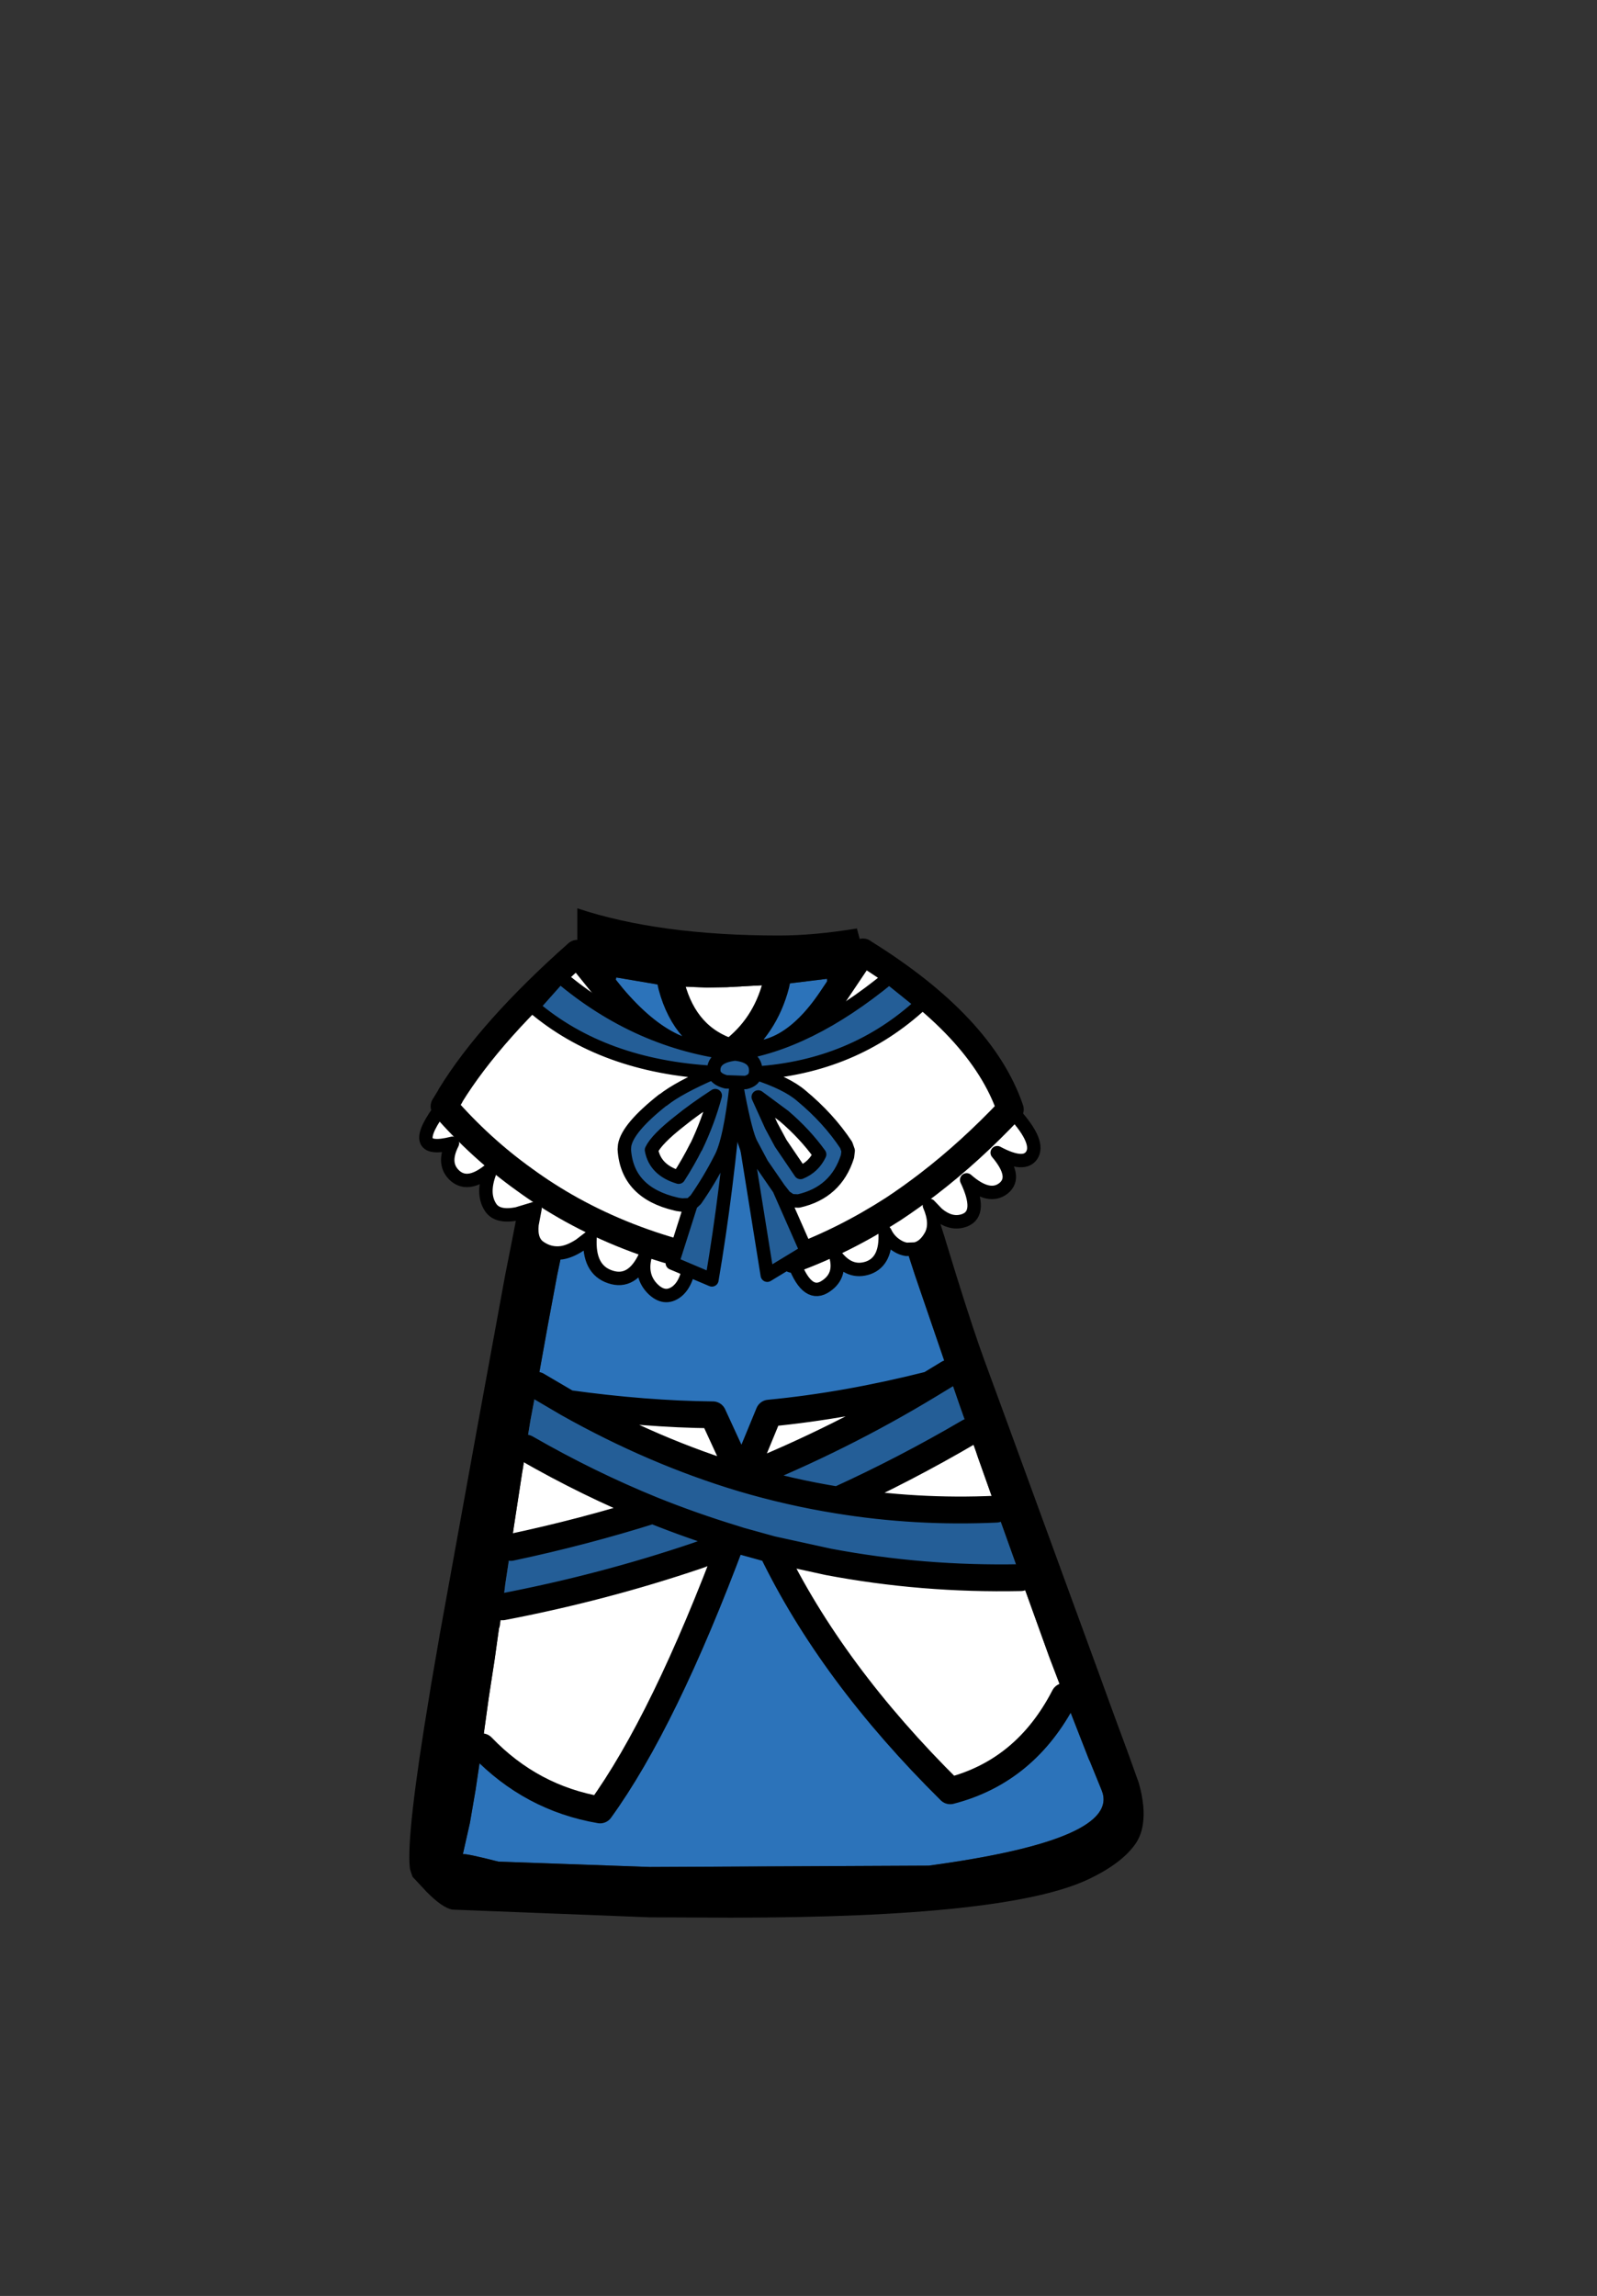 <?xml version="1.0" encoding="UTF-8" standalone="no"?>
<svg xmlns:xlink="http://www.w3.org/1999/xlink" height="342.0px" width="237.9px" xmlns="http://www.w3.org/2000/svg">
  <rect width="100%" height="100%" fill="#333333" stroke="none"/>
  <g transform="matrix(1, 0, 0, 1, 118.05, 273.9)">
    <use height="150.35" transform="matrix(1.0, 0.0, 0.0, 1.0, -57.05, -138.6)" width="109.35" xlink:href="#shape0"/>
  </g>
  <defs>
    <g id="shape0" transform="matrix(1, 0, 0, 1, 57.05, 138.6)">
      <path d="M10.55 -132.05 Q28.2 -121.1 32.45 -108.65 26.5 -102.35 20.25 -97.55 17.65 -95.55 15.0 -93.8 7.7 -89.1 0.05 -86.3 7.7 -89.1 15.0 -93.8 17.65 -95.55 20.25 -97.55 26.5 -102.35 32.45 -108.65 36.8 -104.1 35.75 -102.0 34.7 -99.95 30.5 -102.2 33.55 -98.6 31.45 -96.9 29.3 -95.2 25.95 -98.15 28.3 -93.2 25.7 -92.15 23.65 -91.35 21.55 -93.15 L20.4 -94.35 Q21.55 -91.7 20.65 -89.9 19.7 -88.15 18.3 -87.85 L17.0 -87.8 Q16.3 -87.9 15.65 -88.3 14.4 -89.05 13.8 -90.35 14.05 -86.05 11.3 -85.05 8.55 -84.1 6.45 -86.85 7.35 -83.7 4.7 -82.15 2.0 -80.65 0.05 -86.3 L-8.4 -110.4 -8.5 -117.0 -8.4 -110.4 -8.5 -110.65 -15.25 -86.8 Q-15.45 -82.9 -17.25 -81.5 -19.05 -80.15 -20.85 -81.95 -22.7 -83.85 -21.95 -86.75 -23.9 -82.6 -27.15 -83.7 -30.45 -84.8 -30.15 -89.6 L-31.65 -88.45 Q-33.1 -87.5 -34.35 -87.3 -36.15 -87.05 -37.65 -88.1 -39.05 -89.05 -38.8 -91.5 L-38.4 -93.6 -38.35 -93.9 -41.0 -93.1 Q-44.0 -92.5 -45.0 -94.1 -46.4 -96.3 -44.85 -99.85 -48.15 -97.0 -50.2 -98.7 -52.25 -100.45 -50.65 -103.6 -57.75 -101.8 -52.1 -109.2 L-51.9 -109.1 -50.95 -110.65 -50.95 -110.7 Q-44.95 -120.45 -32.05 -131.9 L-26.8 -125.4 Q-17.8 -114.75 -9.15 -117.15 L-8.5 -117.0 Q-0.75 -115.45 5.7 -124.95 L10.5 -132.1 10.55 -132.05 M26.3 -60.6 L27.35 -57.65 27.6 -56.9 30.35 -49.15 30.35 -49.1 Q18.4 -48.55 6.75 -50.45 16.75 -55.0 26.3 -60.6 M34.0 -38.9 L38.25 -27.1 38.65 -26.05 40.5 -21.2 Q34.75 -10.05 23.5 -7.15 5.8 -24.65 -3.1 -43.1 L5.35 -41.25 Q19.35 -38.6 34.0 -38.9 M-46.25 -13.7 L-45.25 -20.95 -44.35 -26.8 -43.85 -30.4 -43.7 -31.45 -43.7 -31.5 -43.65 -31.45 -43.2 -34.55 Q-28.3 -37.4 -14.25 -42.15 -12.25 -42.8 -8.95 -44.7 -19.1 -17.5 -28.65 -4.3 -38.9 -6.05 -46.25 -13.7 M-41.95 -43.4 L-41.5 -46.5 -40.25 -54.65 -40.15 -55.2 -39.7 -58.2 Q-30.4 -52.85 -20.8 -48.95 -31.1 -45.7 -41.95 -43.4 M20.45 -67.65 Q7.2 -59.6 -7.5 -53.7 -20.65 -57.65 -33.45 -64.85 -21.95 -63.25 -11.85 -63.15 L-7.5 -53.7 -3.5 -63.4 Q8.0 -64.5 20.45 -67.65 M-18.0 -127.0 L-12.75 -126.8 -9.75 -126.85 -2.45 -127.25 Q-4.1 -120.9 -9.15 -117.15 -15.95 -119.3 -18.0 -127.0 M-15.25 -86.8 Q-24.75 -89.2 -32.9 -93.7 -36.6 -95.75 -39.95 -98.2 -46.45 -102.85 -51.9 -109.1 -46.45 -102.85 -39.95 -98.2 -36.6 -95.75 -32.9 -93.7 -24.75 -89.2 -15.25 -86.8" fill="#ffffff" fill-rule="evenodd" stroke="none"/>
      <path d="M5.7 -124.95 Q-0.75 -115.45 -8.5 -117.0 L-9.15 -117.15 Q-17.8 -114.75 -26.8 -125.4 L-26.25 -128.3 -19.75 -127.2 -18.0 -127.0 Q-15.95 -119.3 -9.15 -117.15 -4.1 -120.9 -2.45 -127.25 L-0.95 -127.35 5.15 -128.1 5.15 -128.05 Q5.15 -127.15 5.7 -124.95 M-8.4 -110.4 L0.05 -86.3 Q2.0 -80.65 4.7 -82.15 7.35 -83.7 6.45 -86.85 8.55 -84.1 11.3 -85.05 14.05 -86.05 13.8 -90.35 14.4 -89.05 15.65 -88.3 16.3 -87.9 17.0 -87.8 L18.25 -83.95 23.25 -69.35 20.45 -67.65 Q8.0 -64.5 -3.5 -63.4 L-7.5 -53.7 -11.85 -63.15 Q-21.95 -63.25 -33.45 -64.85 L-38.05 -67.55 -36.45 -76.45 -35.05 -83.95 -34.35 -87.3 Q-33.1 -87.5 -31.65 -88.45 L-30.15 -89.6 Q-30.45 -84.8 -27.15 -83.7 -23.9 -82.6 -21.95 -86.75 -22.7 -83.85 -20.85 -81.95 -19.05 -80.15 -17.25 -81.5 -15.45 -82.9 -15.25 -86.8 L-8.5 -110.65 -8.4 -110.4 M40.5 -21.2 L44.15 -11.85 44.3 -11.55 46.05 -7.25 Q49.1 0.1 20.3 4.0 L-21.25 4.2 -43.8 3.4 Q-48.7 2.15 -49.1 2.3 L-48.05 -2.35 -47.2 -7.3 -46.25 -13.7 Q-38.9 -6.05 -28.65 -4.3 -19.1 -17.5 -8.95 -44.7 -9.05 -43.95 -7.8 -44.4 L-3.1 -43.1 Q5.8 -24.65 23.5 -7.15 34.75 -10.05 40.5 -21.2" fill="#2c73ba" fill-rule="evenodd" stroke="none"/>
      <path d="M10.55 -132.05 L10.5 -132.1 5.7 -124.95 Q5.15 -127.15 5.15 -128.05 L5.15 -128.1 -0.95 -127.35 -2.45 -127.25 -2.05 -129.25 -2.45 -127.25 -9.75 -126.85 -12.75 -126.8 -18.0 -127.0 -19.75 -127.2 -26.25 -128.3 -26.8 -125.4 -32.05 -131.9 -32.05 -138.6 Q-19.9 -134.55 -2.0 -134.55 3.25 -134.55 9.6 -135.6 L10.55 -132.05 M21.55 -93.15 L22.7 -89.5 22.85 -89.0 24.4 -83.95 Q27.0 -75.6 28.6 -71.25 L32.25 -61.3 41.4 -36.25 45.7 -24.5 47.9 -18.45 49.95 -12.9 51.6 -8.3 Q52.6 -4.7 52.2 -2.15 51.95 -0.55 51.2 0.6 49.2 3.6 44.15 6.0 32.15 11.75 -9.15 11.75 L-21.25 11.7 -50.65 10.55 Q-52.15 10.3 -54.55 7.85 L-56.6 5.65 -56.95 4.6 -57.0 4.3 Q-57.55 -0.6 -54.05 -21.6 L-53.85 -22.85 -52.65 -29.8 -52.55 -30.4 -52.05 -33.15 -46.95 -61.3 -42.8 -83.95 -41.8 -89.0 -41.0 -93.1 -38.35 -93.9 -38.4 -93.6 -38.8 -91.5 Q-39.05 -89.05 -37.65 -88.1 -36.15 -87.05 -34.35 -87.3 L-35.05 -83.95 -36.45 -76.45 -38.05 -67.55 -38.8 -63.55 -39.0 -62.5 -39.2 -61.3 -39.7 -58.2 -40.15 -55.2 -40.25 -54.65 -41.5 -46.5 -41.95 -43.4 -42.8 -37.8 -42.8 -37.75 -43.2 -34.55 -43.65 -31.45 -43.7 -31.5 -43.7 -31.45 -43.85 -30.4 -44.35 -26.8 -45.25 -20.95 -46.25 -13.7 -47.2 -7.3 -48.05 -2.35 -49.1 2.3 Q-48.7 2.15 -43.8 3.4 L-21.25 4.2 20.3 4.0 Q49.1 0.1 46.05 -7.25 L44.3 -11.55 44.15 -11.85 40.5 -21.2 38.65 -26.05 38.25 -27.1 34.0 -38.9 30.35 -49.1 30.35 -49.15 27.6 -56.9 27.35 -57.65 26.3 -60.6 26.05 -61.3 24.85 -64.7 23.25 -69.35 18.25 -83.95 17.0 -87.8 18.3 -87.85 Q19.7 -88.15 20.65 -89.9 21.55 -91.7 20.4 -94.35 L21.55 -93.15 M-18.3 -128.35 L-18.0 -127.0 -18.3 -128.35" fill="#000000" fill-rule="evenodd" stroke="none"/>
      <path d="M23.25 -69.35 L24.85 -64.7 26.05 -61.3 26.3 -60.6 Q16.75 -55.0 6.75 -50.45 -0.4 -51.6 -7.5 -53.7 -0.4 -51.6 6.75 -50.45 18.4 -48.55 30.35 -49.1 L34.0 -38.9 Q19.35 -38.6 5.35 -41.25 L-3.1 -43.1 -7.8 -44.4 -8.9 -44.75 -8.95 -44.7 Q-12.25 -42.8 -14.25 -42.15 -28.3 -37.4 -43.2 -34.55 L-42.8 -37.75 -42.8 -37.8 -41.95 -43.4 Q-31.1 -45.7 -20.8 -48.95 -30.4 -52.85 -39.7 -58.2 L-39.2 -61.3 -39.0 -62.5 -38.8 -63.55 -38.05 -67.55 -33.45 -64.85 Q-20.65 -57.65 -7.5 -53.7 7.2 -59.6 20.45 -67.65 L23.25 -69.35 M-20.8 -48.95 Q-14.95 -46.6 -8.9 -44.75 -14.95 -46.6 -20.8 -48.95" fill="#245e97" fill-rule="evenodd" stroke="none"/>
      <path d="M32.45 -108.65 Q28.2 -121.1 10.55 -132.05 L10.5 -132.1 5.7 -124.95 Q-0.75 -115.45 -8.5 -117.0 M-8.4 -110.4 L0.05 -86.3 Q7.7 -89.1 15.0 -93.8 17.65 -95.55 20.25 -97.55 26.5 -102.35 32.45 -108.65 M-51.9 -109.1 L-50.95 -110.65 M-50.95 -110.7 Q-44.95 -120.45 -32.05 -131.9 L-26.8 -125.4 Q-17.8 -114.75 -9.15 -117.15 L-8.5 -117.0 M23.25 -69.35 L20.45 -67.65 Q7.2 -59.6 -7.5 -53.7 -0.4 -51.6 6.75 -50.45 16.75 -55.0 26.3 -60.6 M-3.1 -43.1 Q5.8 -24.65 23.5 -7.15 34.75 -10.05 40.5 -21.2 M34.0 -38.9 Q19.35 -38.6 5.35 -41.25 L-3.1 -43.1 -7.8 -44.4 Q-9.05 -43.95 -8.95 -44.7 -19.1 -17.5 -28.65 -4.3 -38.9 -6.05 -46.25 -13.7 M30.35 -49.1 Q18.4 -48.55 6.75 -50.45 M-2.45 -127.25 L-2.05 -129.25 M-18.0 -127.0 L-18.3 -128.35 M-18.0 -127.0 Q-15.95 -119.3 -9.15 -117.15 -4.1 -120.9 -2.45 -127.25 M-8.4 -110.4 L-8.5 -110.65 -15.25 -86.8 M-51.9 -109.1 Q-46.45 -102.85 -39.95 -98.2 -36.6 -95.75 -32.9 -93.7 -24.75 -89.2 -15.25 -86.8 M-33.45 -64.85 L-38.05 -67.55 M-7.5 -53.7 L-11.85 -63.15 Q-21.95 -63.25 -33.45 -64.85 -20.65 -57.65 -7.5 -53.7 L-3.5 -63.4 Q8.0 -64.5 20.45 -67.65 M-43.2 -34.55 Q-28.3 -37.4 -14.25 -42.15 -12.25 -42.8 -8.95 -44.7 M-8.9 -44.75 Q-14.95 -46.6 -20.8 -48.95 -31.1 -45.7 -41.95 -43.4 M-7.8 -44.4 L-8.9 -44.75 M-20.8 -48.95 Q-30.4 -52.85 -39.7 -58.2" fill="none" stroke="#000000" stroke-linecap="round" stroke-linejoin="round" stroke-width="4.0"/>
      <path d="M32.45 -108.65 Q36.8 -104.1 35.75 -102.0 34.7 -99.95 30.5 -102.2 33.55 -98.6 31.45 -96.9 29.3 -95.2 25.95 -98.15 28.3 -93.2 25.7 -92.15 23.65 -91.35 21.55 -93.15 L20.4 -94.35 Q21.55 -91.7 20.65 -89.9 19.7 -88.15 18.3 -87.85 L17.0 -87.8 Q16.3 -87.9 15.65 -88.3 14.4 -89.05 13.8 -90.35 14.05 -86.05 11.3 -85.05 8.55 -84.1 6.45 -86.85 7.35 -83.7 4.7 -82.15 2.0 -80.65 0.05 -86.3 M-41.0 -93.1 Q-44.0 -92.5 -45.0 -94.1 -46.4 -96.3 -44.85 -99.85 -48.15 -97.0 -50.2 -98.7 -52.25 -100.45 -50.65 -103.6 -57.75 -101.8 -52.1 -109.2 M-50.95 -110.65 L-50.95 -110.7 M-34.35 -87.3 Q-36.15 -87.05 -37.65 -88.1 -39.05 -89.05 -38.8 -91.5 L-38.4 -93.6 -38.35 -93.9 -41.0 -93.1 M-15.25 -86.8 Q-15.45 -82.9 -17.25 -81.5 -19.05 -80.15 -20.85 -81.95 -22.7 -83.85 -21.95 -86.75 -23.9 -82.6 -27.15 -83.7 -30.45 -84.8 -30.15 -89.6 L-31.65 -88.45 Q-33.1 -87.5 -34.35 -87.3" fill="none" stroke="#000000" stroke-linecap="round" stroke-linejoin="round" stroke-width="2.0"/>
      <path d="M-8.5 -117.0 L-8.4 -110.4" fill="none" stroke="#000000" stroke-linecap="round" stroke-linejoin="round" stroke-width="3.0"/>
      <path d="M8.2 -101.65 Q6.5 -96.25 0.9 -95.0 L-0.2 -95.05 -1.1 -95.65 -2.0 -96.8 2.1 -87.5 -3.75 -83.95 -8.05 -110.75 -8.35 -112.5 Q-9.75 -96.4 -12.0 -83.25 L-17.9 -85.75 -15.1 -94.55 -15.3 -94.45 -16.45 -94.4 -17.15 -94.5 -17.35 -94.55 Q-24.65 -96.25 -25.05 -102.7 L-25.0 -103.3 Q-24.55 -105.9 -19.3 -110.05 L-19.25 -110.05 Q-17.0 -111.85 -11.7 -114.15 -28.2 -115.05 -38.65 -123.95 L-34.65 -128.45 Q-22.95 -118.55 -8.55 -116.9 2.35 -118.4 14.4 -128.3 L19.25 -124.4 Q9.1 -115.0 -5.5 -114.05 -0.85 -112.55 1.3 -110.7 5.35 -107.35 8.0 -103.35 L8.3 -102.5 8.2 -101.65 M1.2 -99.25 Q3.15 -100.05 4.05 -101.95 1.85 -105.0 -1.25 -107.65 L-5.1 -110.5 -3.15 -106.2 -1.75 -103.6 1.2 -99.25 M-8.55 -116.9 Q-12.0 -116.5 -11.7 -114.15 -11.45 -113.15 -9.9 -112.75 L-7.0 -112.65 Q-5.65 -112.95 -5.5 -114.05 -5.2 -116.55 -8.55 -116.9 -5.2 -116.55 -5.5 -114.05 -5.65 -112.95 -7.0 -112.65 L-9.9 -112.75 Q-11.45 -113.15 -11.7 -114.15 -12.0 -116.5 -8.55 -116.9 M-14.35 -103.05 Q-12.55 -106.8 -11.5 -110.7 -14.65 -108.65 -16.8 -106.9 -20.25 -104.2 -21.0 -102.6 -20.45 -99.6 -16.95 -98.55 -15.5 -100.8 -14.35 -103.1 L-14.35 -103.05 M-8.05 -110.75 Q-6.95 -105.1 -6.2 -103.6 L-4.55 -100.5 -2.0 -96.8 -4.55 -100.5 -6.2 -103.6 Q-6.95 -105.1 -8.05 -110.75 M-15.1 -94.55 L-14.4 -95.2 Q-12.35 -98.15 -10.75 -101.3 -9.3 -103.9 -8.35 -112.5 -9.3 -103.9 -10.75 -101.3 -12.35 -98.15 -14.4 -95.2 L-15.1 -94.55" fill="#245e97" fill-rule="evenodd" stroke="none"/>
      <path d="M8.2 -101.65 Q6.5 -96.25 0.9 -95.0 L-0.2 -95.05 -1.1 -95.65 -2.0 -96.8 2.1 -87.5 -3.75 -83.95 -8.05 -110.75 -8.35 -112.5 Q-9.75 -96.4 -12.0 -83.25 L-17.9 -85.75 -15.1 -94.55 -15.3 -94.45 -16.45 -94.4 -17.15 -94.5 -17.35 -94.55 Q-24.65 -96.25 -25.05 -102.7 L-25.0 -103.3 Q-24.55 -105.9 -19.3 -110.05 L-19.25 -110.05 Q-17.0 -111.85 -11.7 -114.15 -28.2 -115.05 -38.65 -123.95 L-34.65 -128.45 Q-22.95 -118.55 -8.55 -116.9 2.35 -118.4 14.4 -128.3 L19.25 -124.4 Q9.1 -115.0 -5.5 -114.05 -0.85 -112.55 1.3 -110.7 5.35 -107.35 8.0 -103.35 L8.3 -102.5 8.2 -101.65 M1.2 -99.25 L-1.75 -103.6 -3.15 -106.2 -5.1 -110.5 -1.25 -107.65 Q1.85 -105.0 4.05 -101.95 3.15 -100.05 1.2 -99.25 M-8.55 -116.9 Q-5.2 -116.55 -5.5 -114.05 -5.65 -112.95 -7.0 -112.65 L-9.9 -112.75 Q-11.45 -113.15 -11.7 -114.15 -12.0 -116.5 -8.55 -116.9 M-14.35 -103.05 L-14.35 -103.1 Q-15.5 -100.8 -16.95 -98.55 -20.45 -99.6 -21.0 -102.6 -20.25 -104.2 -16.8 -106.9 -14.65 -108.65 -11.5 -110.7 -12.55 -106.8 -14.35 -103.05 M-8.35 -112.5 Q-9.3 -103.9 -10.75 -101.3 -12.35 -98.15 -14.4 -95.2 L-15.1 -94.55 M-2.0 -96.8 L-4.55 -100.5 -6.2 -103.6 Q-6.95 -105.1 -8.05 -110.75" fill="none" stroke="#000000" stroke-linecap="round" stroke-linejoin="round" stroke-width="2.0"/>
    </g>
  </defs>
</svg>
